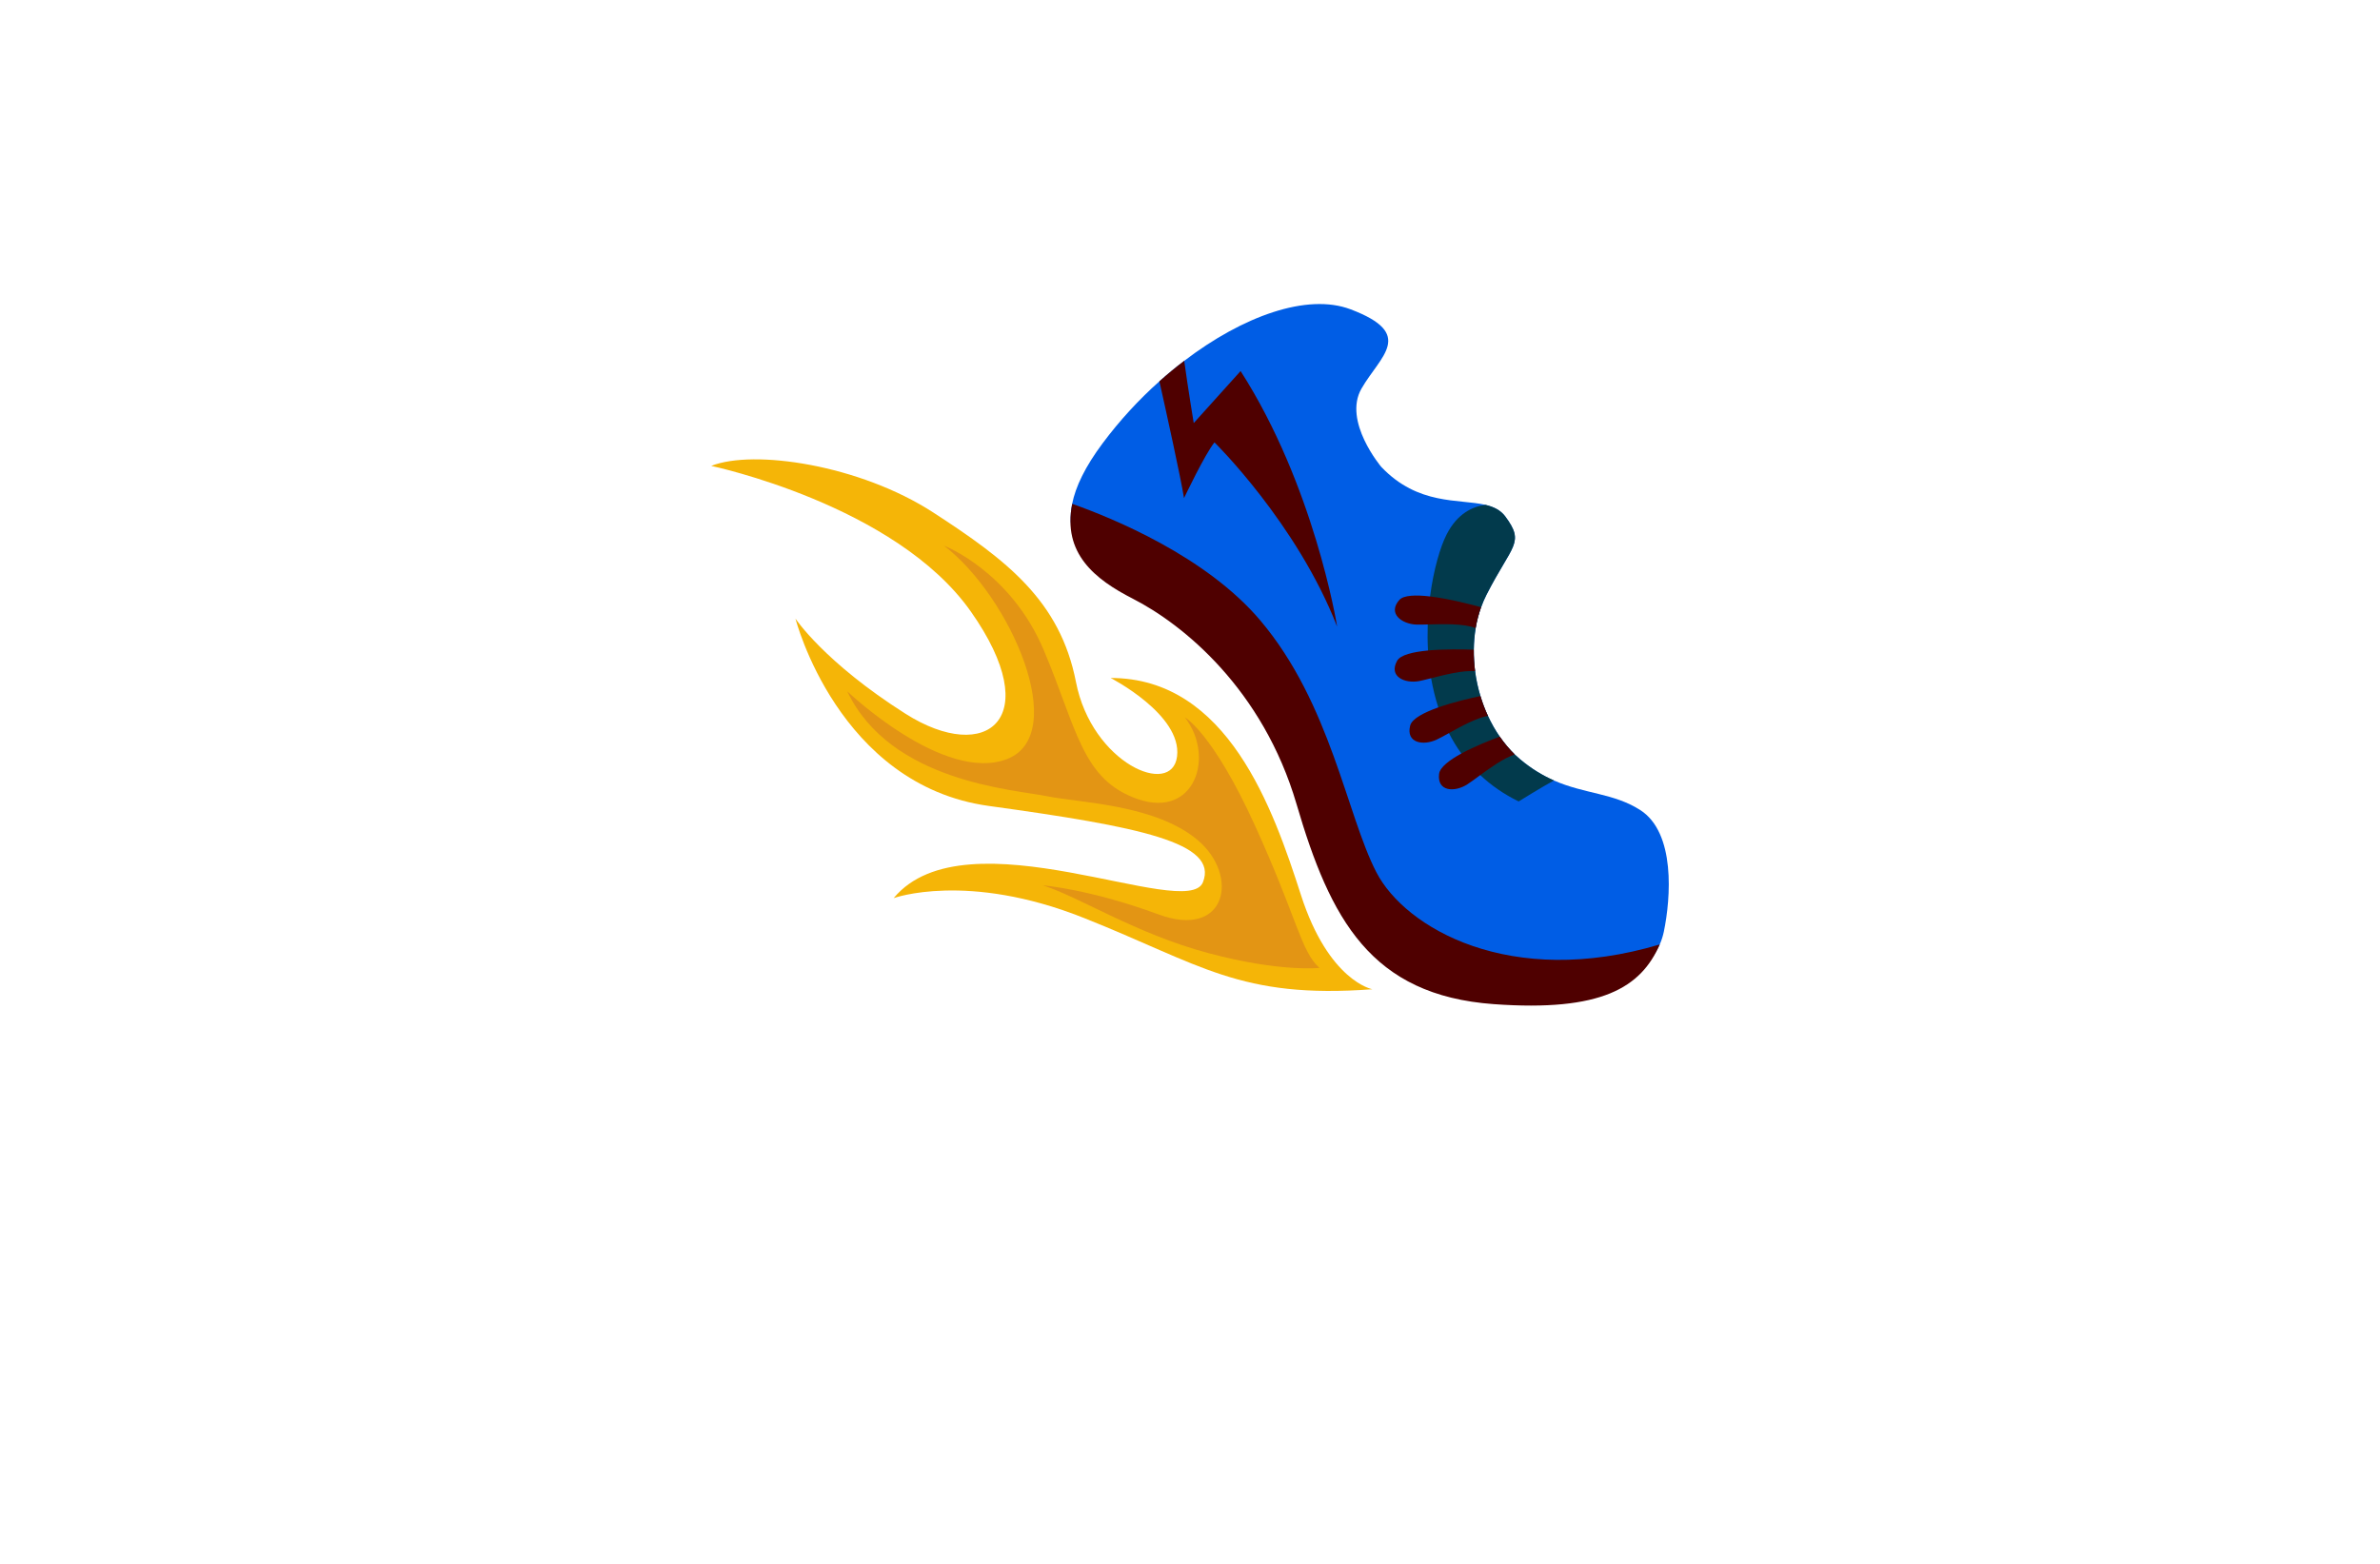 <?xml version="1.0" encoding="utf-8"?>
<!-- Generator: Adobe Illustrator 27.8.1, SVG Export Plug-In . SVG Version: 6.00 Build 0)  -->
<svg version="1.1" xmlns="http://www.w3.org/2000/svg" xmlns:xlink="http://www.w3.org/1999/xlink" x="0px" y="0px"
	 viewBox="0 0 350 230" style="enable-background:new 0 0 350 230;" xml:space="preserve">
<style type="text/css">
	.st0{fill:#0071BC;}
	.st1{fill:#F3FFFF;}
	.st2{fill:#FFEDC5;}
	.st3{fill:#F9F8D2;}
	.st4{fill:#D2FCE5;}
	.st5{fill:#FCEE21;}
	.st6{fill:#D9FCFC;}
	.st7{fill:#D6FCDE;}
	.st8{fill:#005652;}
	.st9{fill:#F6FFE3;}
	.st10{fill:#D9F4F3;}
	.st11{fill:#FFE7D2;}
	.st12{fill:#E1FEFF;}
	.st13{fill:#000037;}
	.st14{fill:#F9F6DC;}
	.st15{fill:#BFF6F7;}
	.st16{fill:#FFFFD9;}
	.st17{fill:#F5FFE6;}
	.st18{fill:#493117;}
	.st19{fill:#FFFDE6;}
	.st20{fill:#FFFCE3;}
	.st21{fill:#FF9D00;}
	.st22{fill:url(#SVGID_1_);}
	.st23{opacity:0.22;fill:url(#SVGID_00000150065085322786855610000015435871768378261180_);}
	.st24{fill:#FFC200;}
	.st25{fill:#778718;}
	.st26{fill:#E0B017;}
	.st27{fill:#664407;}
	.st28{fill:#9E690A;}
	.st29{fill:#7F1105;}
	.st30{fill:#191933;}
	.st31{fill:#FCEBD4;}
	.st32{fill:#E3DFD6;}
	.st33{fill:#FFB000;}
	.st34{fill:#AA210E;}
	.st35{fill:#FFF0A6;}
	.st36{fill:#FFDA00;}
	.st37{fill:#F4F4F4;}
	.st38{fill:#DC5C28;}
	.st39{fill:#FF8440;}
	.st40{fill:#C45224;}
	.st41{fill:#2C4369;}
	.st42{fill:#2A72DB;}
	.st43{fill:#C65500;}
	.st44{fill:#C15746;}
	.st45{fill:#FF8C00;}
	.st46{fill:#FFEA2C;}
	.st47{fill:#F7FF57;}
	.st48{fill:#FFFFFF;}
	.st49{fill:#D64949;}
	.st50{fill:#353535;}
	.st51{fill:#FFC783;}
	.st52{fill:#3F7F91;}
	.st53{fill:#25BDE5;}
	.st54{fill:#8CDD00;}
	.st55{fill:#D1FF88;}
	.st56{fill:#333333;}
	.st57{fill:#FF9000;}
	.st58{fill:#A1A813;}
	.st59{fill:#B3C40E;}
	.st60{fill:#CACE72;}
	.st61{fill:url(#SVGID_00000016777381567897075160000004751110608599827384_);}
	.st62{fill:#93E800;}
	.st63{fill:#3CB7D3;}
	.st64{fill:#FF7631;}
	.st65{fill:#E6873C;}
	.st66{fill:#30657F;}
	.st67{fill:#FF7A40;}
	.st68{fill:#FFAD4A;}
	.st69{fill:#BC8E3B;}
	.st70{fill:#E2E2E2;}
	.st71{fill:#F2B844;}
	.st72{fill:#AF3838;}
	.st73{fill:#17B5C1;}
	.st74{fill:#A88643;}
	.st75{fill-rule:evenodd;clip-rule:evenodd;fill:#DD7928;}
	.st76{fill:#E6E7E8;stroke:#CFCFCF;stroke-width:0.106;}
	.st77{fill-rule:evenodd;clip-rule:evenodd;fill:#204F7A;}
	.st78{fill-rule:evenodd;clip-rule:evenodd;fill:#50A4FF;}
	.st79{fill:#002649;}
	.st80{fill:#00134F;}
	.st81{fill:#665200;}
	.st82{fill:#002349;}
	.st83{fill:#FF914D;}
	.st84{fill:#AC1929;}
	.st85{fill:#004AAD;}
	.st86{fill:#BE1C2D;}
	.st87{fill:#242424;}
	.st88{fill:#F1A75A;}
	.st89{fill-rule:evenodd;clip-rule:evenodd;}
	.st90{fill-rule:evenodd;clip-rule:evenodd;fill:#007177;}
	.st91{fill-rule:evenodd;clip-rule:evenodd;fill:#242424;}
	.st92{fill:#F9951C;}
	.st93{fill:#84123B;}
	.st94{fill:#FFB908;}
	.st95{fill:#393536;}
	.st96{fill:#093F00;}
	.st97{fill:#333300;}
	.st98{fill:#C8D7FF;}
	.st99{fill:#426BD1;}
	.st100{fill:#0036D2;}
	.st101{fill:url(#SVGID_00000057843517559482471690000011373136355984883615_);}
	.st102{fill:url(#SVGID_00000160156123081168142850000012268802799048274321_);}
	.st103{fill:#72C000;}
	.st104{fill:#FFEBD7;}
	.st105{fill:#FF7F00;}
	.st106{fill:#121212;}
	.st107{fill:url(#CUSTOM-group_00000109750002127854931170000011943704077739045522_);}
	.st108{fill:url(#CUSTOM-group_00000156582129099876397500000007827036838852024227_);}
	.st109{fill:#D9E021;}
	.st110{fill:#F9BF28;}
	.st111{fill:#2F5469;}
	.st112{fill:#0F263E;}
	.st113{fill:#FEFEFE;}
	.st114{fill:url(#SVGID_00000124855828765221909570000010451738430532394882_);}
	.st115{fill:url(#SVGID_00000127729541058317588540000009249457005281532039_);}
	.st116{fill:url(#SVGID_00000078766848739746313850000011531535586646203839_);}
	.st117{fill:#603813;}
	.st118{fill:#1B1464;}
	.st119{fill:#20515D;}
	.st120{fill:#005DE5;}
	.st121{fill:#D9F1F4;}
	.st122{fill:url(#SVGID_00000008132215423709626990000017589539869953536141_);}
	.st123{fill:#F5F5F5;stroke:#F5F5F5;stroke-miterlimit:10;}
	.st124{fill:#000003;stroke:#F5F5F5;stroke-width:2;stroke-linecap:round;stroke-linejoin:round;stroke-miterlimit:10;}
	.st125{fill:none;stroke:#F5F5F5;stroke-linecap:round;stroke-linejoin:round;stroke-miterlimit:10;}
	.st126{fill:#72C000;stroke:#72C000;stroke-width:0.5;stroke-linecap:round;stroke-linejoin:round;stroke-miterlimit:10;}
	.st127{fill:#72C000;stroke:#72C000;stroke-linecap:round;stroke-linejoin:round;stroke-miterlimit:10;}
	.st128{fill:#000003;stroke:#72C000;stroke-linecap:round;stroke-linejoin:round;stroke-miterlimit:10;}
	.st129{fill:#72C000;stroke:#72C000;stroke-width:0.25;stroke-miterlimit:10;}
	.st130{fill:#F5B507;}
	.st131{fill:#E39514;}
	.st132{fill:#023A4C;}
	.st133{fill:#4F0000;}
	.st134{fill:url(#SVGID_00000061443514158285828460000004386107237908102554_);}
	.st135{fill:url(#SVGID_00000128462672396509113960000008911355334789858461_);}
	.st136{fill-rule:evenodd;clip-rule:evenodd;fill:#FFCA01;}
	.st137{opacity:0.1;}
	.st138{opacity:0.3;}
	.st139{fill:url(#SVGID_00000151503080649958189190000001467754052469550268_);}
	.st140{fill:none;stroke:#000000;stroke-miterlimit:10;}
	.st141{fill:url(#SVGID_00000080913644269046639900000016604847882300959147_);}
	.st142{fill:url(#SVGID_00000150094362729108451900000005076716601725851034_);}
	.st143{fill:#39B54A;}
	.st144{fill:#1B5AA8;}
	.st145{fill:#123958;}
	.st146{fill:#91CC00;}
</style>
<g id="Layer_1">
</g>
<g id="Layer_12">
</g>
<g id="Layer_13">
</g>
<g id="Layer_14">
</g>
<g id="Layer_15">
</g>
<g id="Layer_11">
</g>
<g id="Layer_8">
</g>
<g id="Layer_10">
</g>
<g id="Layer_9">
</g>
<g id="Layer_2">
</g>
<g id="Layer_3">
</g>
<g id="Layer_4">
</g>
<g id="Layer_5">
</g>
<g id="Layer_6">
</g>
<g id="Layer_7">
	<g>
		<path class="st130" d="M201.82,145.49c0,0-6.41-1.17-10.5-13.85c-4.08-12.68-10.79-31.93-27.99-31.93c0,0,10.5,5.39,9.77,11.52
			c-0.73,6.12-12.54,1.02-14.87-10.93c-2.33-11.95-10.2-17.93-20.99-24.93c-10.79-7-26.39-9.33-32.65-6.85
			c0,0,27.12,5.69,38.19,21.43c11.08,15.74,2.33,22.6-9.62,15.02c-11.95-7.58-16.18-13.99-16.18-13.99s6.27,24.49,28.43,27.55
			c22.16,3.06,33.82,5.39,31.49,11.23c-2.33,5.83-34.84-10.5-45.48,2.33c0,0,10.79-3.94,27.99,2.92
			C176.6,141.84,182.29,146.95,201.82,145.49z"/>
		<path class="st131" d="M124.6,101.68c0,0,14.21,13.56,23.51,9.95c9.29-3.61,0.55-23.84-9.29-31.38c0,0,9.73,3.72,14.65,15.31
			c4.92,11.59,5.58,19.13,13.89,21.98c8.31,2.84,11.37-6.23,6.89-12.03c0,0,4.05,2.19,10.28,15.85c6.23,13.67,6.78,18.59,9.51,20.99
			c0,0-5.79,0.66-16.4-2.19c-10.61-2.84-18.81-8.2-24.27-9.95c0,0,6.89,0.55,16.95,4.26c10.06,3.72,12.03-5.69,5.79-10.93
			c-6.23-5.25-17.38-5.47-22.2-6.45C149.09,116.11,130.94,115.02,124.6,101.68z"/>
		<path class="st120" d="M244.68,137.03c-0.13,0.61-0.32,1.24-0.6,1.87c-1.98,4.48-8.19,9.05-24.04,7.9
			c-18.08-1.31-23.47-11.08-28.43-27.99c-4.96-16.91-16.33-27.26-23.76-31.05c-5.54-2.83-11.64-6.37-10.18-13.66
			c0.5-2.5,1.89-5.44,4.5-8.93c2.47-3.31,5.3-6.39,8.33-9.09c1.19-1.06,2.41-2.07,3.65-3.01c8.62-6.58,18.08-9.99,24.46-7.58
			c9.62,3.64,4.37,6.85,1.61,11.66c-2.77,4.81,2.91,11.52,2.91,11.52c5.43,5.71,11.45,4.67,15.31,5.58
			c1.22,0.29,2.22,0.77,2.92,1.71c2.92,3.94,1.02,4.08-2.77,11.52c-0.3,0.59-0.56,1.2-0.79,1.84c-0.35,0.98-0.62,2.02-0.8,3.08
			c-0.17,1.04-0.26,2.1-0.27,3.17c-0.01,1.05,0.05,2.11,0.19,3.16c0.16,1.24,0.43,2.47,0.79,3.66c0.3,1,0.66,1.97,1.1,2.9
			c0.5,1.08,1.08,2.11,1.75,3.07c0.66,0.94,1.39,1.82,2.2,2.61c0.26,0.25,0.52,0.48,0.79,0.71c1.71,1.44,3.36,2.41,4.97,3.11
			c4.58,2,8.78,1.85,12.67,4.33C246.43,122.45,245.71,132.08,244.68,137.03z"/>
		<path class="st132" d="M228.52,114.78c-1.94,1.07-5.19,3.09-5.19,3.09c-2.2-1.08-4.07-2.39-5.64-3.87
			c-1.05-0.98-1.98-2.05-2.78-3.17c-0.69-0.96-1.3-1.97-1.83-3c-0.63-1.22-1.14-2.48-1.56-3.77c-0.46-1.41-0.8-2.85-1.06-4.29
			c-0.24-1.36-0.38-2.73-0.46-4.08c-0.07-1.3-0.08-2.58-0.04-3.83c0.05-1.43,0.17-2.81,0.34-4.12c0.53-4.05,1.53-7.36,2.43-9.12
			c1.6-3.15,3.9-4.14,5.72-4.37c1.22,0.29,2.22,0.77,2.92,1.71c2.92,3.94,1.02,4.08-2.77,11.52c-0.3,0.59-0.56,1.2-0.79,1.84
			c-0.35,0.98-0.62,2.02-0.8,3.08c-0.17,1.04-0.26,2.1-0.27,3.17c-0.01,1.05,0.05,2.11,0.19,3.16c0.16,1.24,0.43,2.47,0.79,3.66
			c0.3,1,0.66,1.97,1.1,2.9c0.5,1.08,1.08,2.11,1.75,3.07c0.66,0.94,1.39,1.82,2.2,2.61c0.26,0.25,0.52,0.48,0.79,0.71
			C225.25,113.1,226.91,114.07,228.52,114.78z"/>
		<path class="st133" d="M244.08,138.9c-2.76,6.33-8.56,9.93-24.41,8.78c-18.08-1.31-24.05-12.5-29-29.41
			c-4.96-16.91-16.67-26.44-24.1-30.23c-5.54-2.83-10.35-6.65-8.89-13.94c5.89,2.08,19.69,7.71,27.67,17.16
			c10.35,12.25,12.68,28.57,17.06,37.03C206.64,136.47,222.08,145.48,244.08,138.9z M196.64,92.16
			c-5.91-15.19-18.04-27.1-18.04-27.1c-1.42,1.75-4.48,8.2-4.48,8.2c-0.49-3.06-2.61-12.66-3.62-17.18
			c1.19-1.06,2.41-2.07,3.65-3.01c0.56,4.11,1.4,9.15,1.4,9.15l6.89-7.65C193.2,71.35,196.54,91.53,196.64,92.16z M218.81,105.28
			c-1.72,0.32-3.98,1.57-5.73,2.54c-0.69,0.38-1.3,0.72-1.77,0.94c-2,0.96-4.59,0.52-3.93-2.05c0.26-1.02,2.06-1.93,4.13-2.67
			c2.3-0.81,4.94-1.41,6.2-1.67C218.01,103.37,218.38,104.34,218.81,105.28z M222.76,110.96c-1.57,0.51-3.51,1.89-5.07,3.03
			c-0.74,0.55-1.4,1.04-1.9,1.36c-1.86,1.2-4.48,1.09-4.16-1.53c0.12-0.99,1.55-2.05,3.28-3c1.99-1.08,4.37-2.01,5.65-2.48
			C221.21,109.29,221.95,110.17,222.76,110.96z M216.92,98.71c-1.82-0.15-4.48,0.54-6.47,1.04c-0.67,0.17-1.26,0.32-1.71,0.41
			c-2.17,0.42-4.57-0.67-3.28-2.98c0.48-0.87,2.36-1.3,4.53-1.51c2.41-0.23,5.17-0.18,6.74-0.12
			C216.72,96.6,216.79,97.66,216.92,98.71z M217.8,89.3c-0.35,0.98-0.62,2.02-0.8,3.08c-1.74-0.71-4.85-0.59-7.05-0.54
			c-0.63,0.02-1.19,0.03-1.62,0.02c-2.21-0.07-4.31-1.66-2.54-3.63c0.63-0.71,2.45-0.75,4.5-0.51
			C213.16,88.06,216.51,88.95,217.8,89.3z"/>
	</g>
</g>
</svg>
